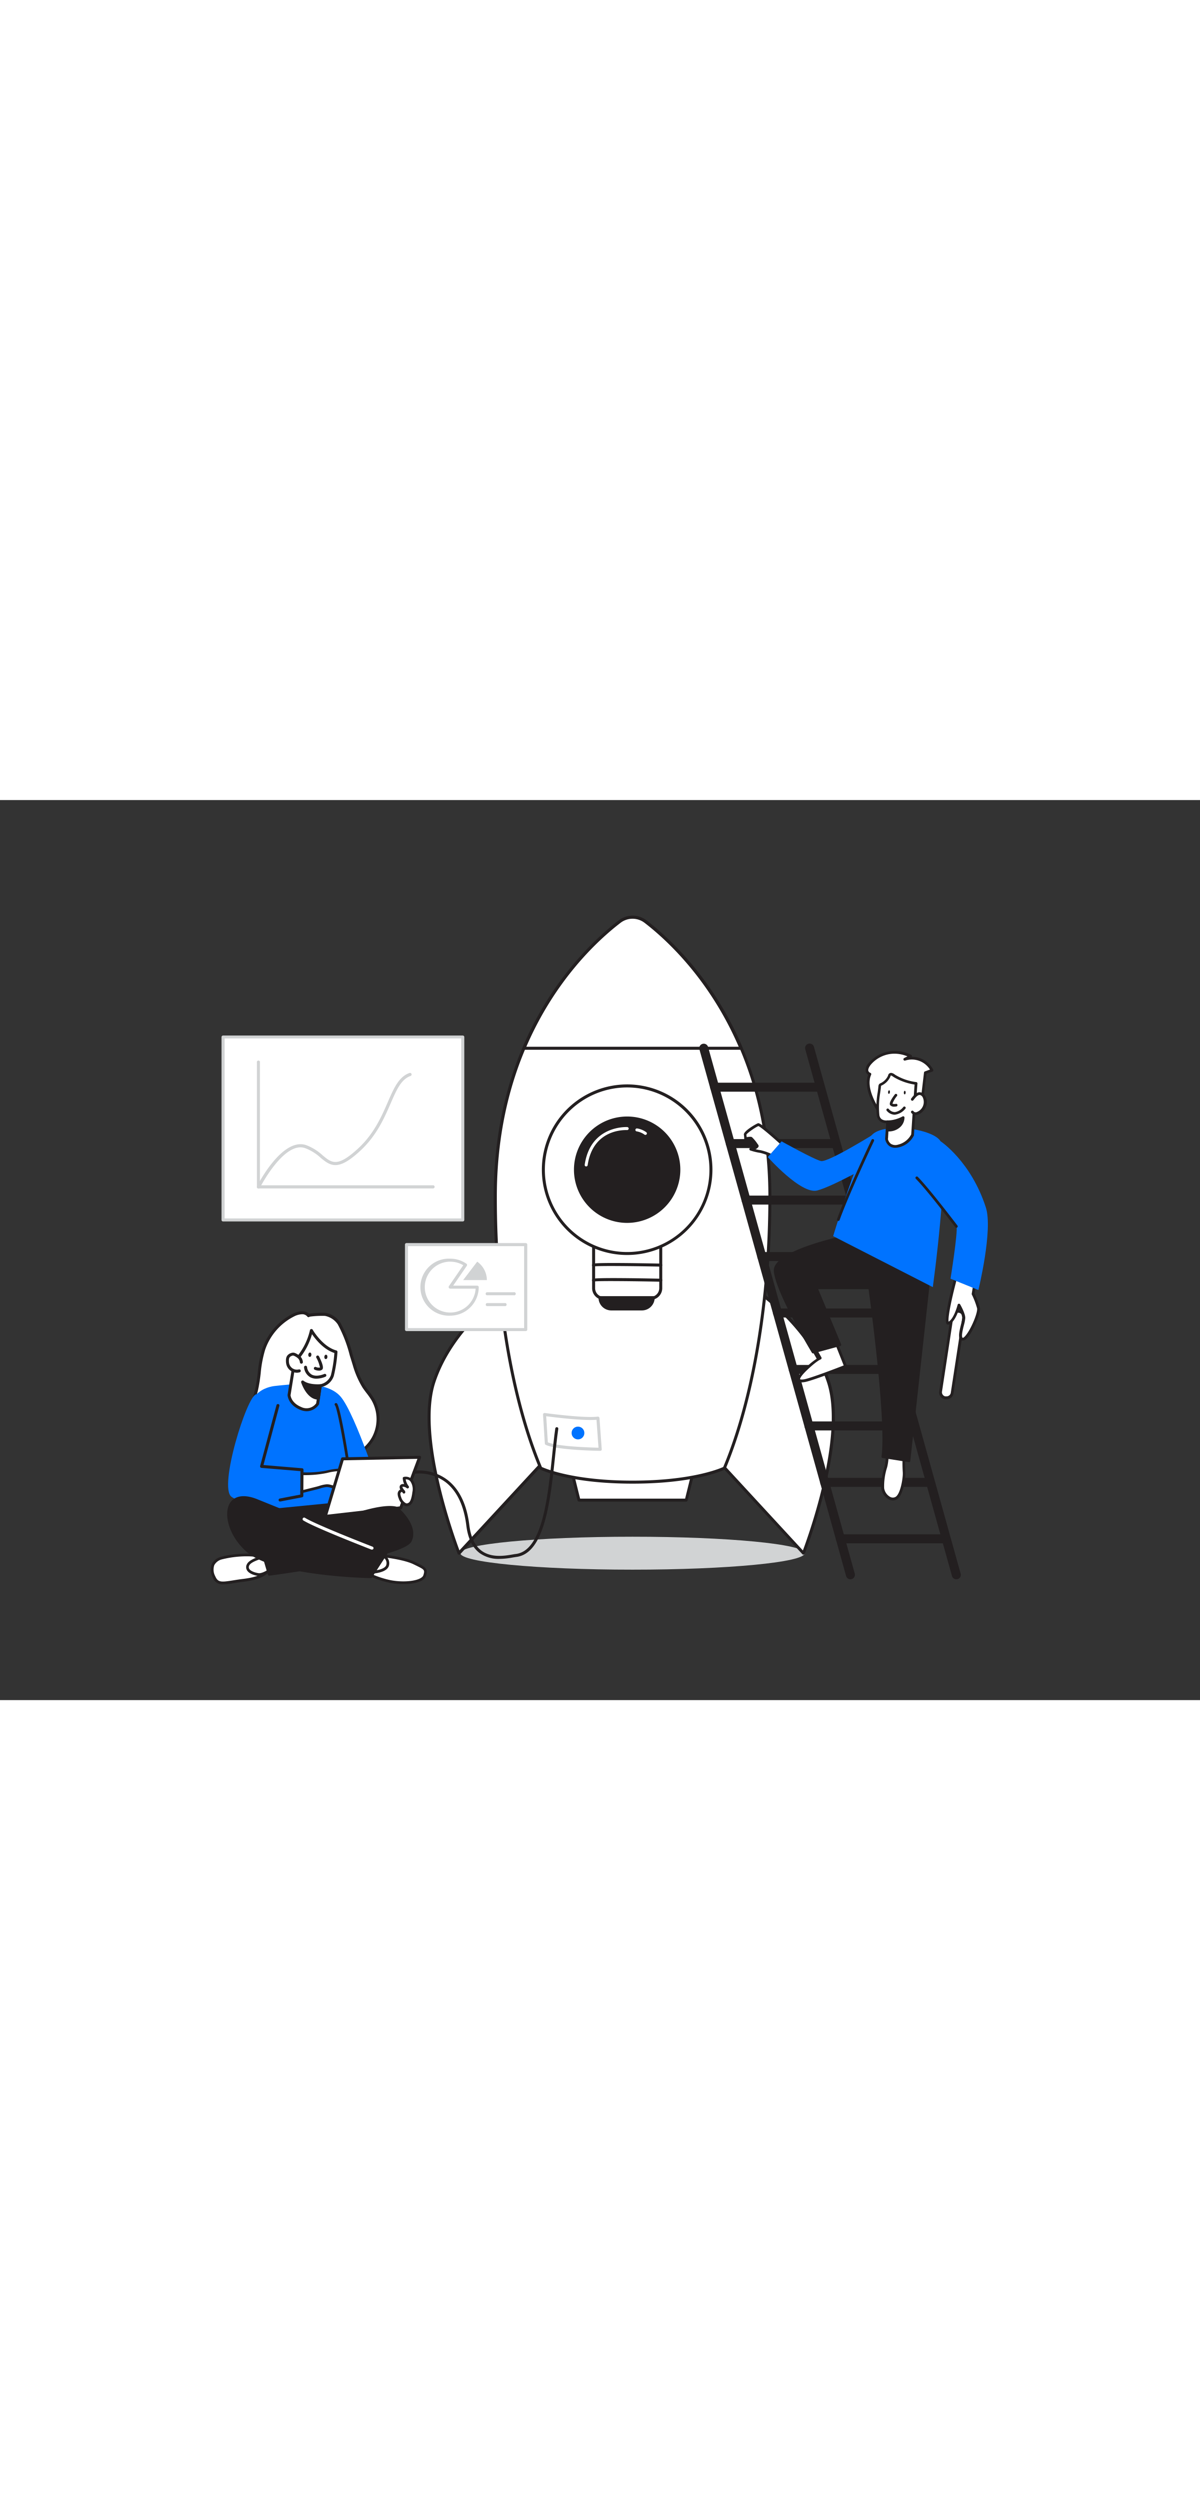 <svg xmlns="http://www.w3.org/2000/svg" viewBox="0 0 400 300" data-imageid="startup-flatline-0066b" imageName="Startup" class="illustrations_image" style="width: 144px;"><rect x="0" y="0" width="400" height="300" fill="#333333" stroke="none"/><g id="_288_startup_flatline" data-name="#288_startup_flatline"><ellipse cx="210.85" cy="251.03" rx="57.4" ry="5.49" fill="#d1d3d4"/><polygon points="192.98 233.34 228.72 233.34 233 216.17 188.69 216.17 192.98 233.34" fill="#fff"/><path d="M228.72,233.84H193a.51.51,0,0,1-.49-.38l-4.28-17.17a.48.48,0,0,1,.09-.43.49.49,0,0,1,.39-.19H233a.51.51,0,0,1,.4.19.51.51,0,0,1,.09.43l-4.29,17.17A.49.49,0,0,1,228.72,233.84Zm-35.35-1h35l4-16.17h-43Z" fill="#231f20"/><path d="M250.91,162.58s18.72,11.71,25.23,31.22S267.81,251,267.81,251l-34.07-36.94Z" fill="#fff"/><path d="M267.81,251.53a.48.48,0,0,1-.36-.17l-34.08-36.93a.54.54,0,0,1-.11-.5l17.17-51.5a.52.52,0,0,1,.31-.32.5.5,0,0,1,.43,0c.19.12,19,12,25.44,31.48,2.73,8.18,2.15,20.36-1.71,36.21a187,187,0,0,1-6.62,21.36.49.49,0,0,1-.37.31ZM234.31,214l33.32,36.12c2-5.4,13.9-38.53,8-56.13-5.75-17.27-21.39-28.51-24.49-30.6Z" fill="#231f20"/><path d="M169.92,162.58s-18.73,11.71-25.23,31.22S153,251,153,251l34.08-36.94Z" fill="#fff"/><path d="M153,251.53h-.09a.49.49,0,0,1-.37-.31,187,187,0,0,1-6.62-21.36c-3.87-15.85-4.44-28-1.71-36.21,6.48-19.45,25.25-31.36,25.44-31.48a.5.5,0,0,1,.43,0,.52.52,0,0,1,.31.32l17.16,51.5a.51.51,0,0,1-.1.5l-34.08,36.93A.48.48,0,0,1,153,251.53Zm16.64-88.17c-3.09,2.09-18.73,13.33-24.49,30.6-5.87,17.6,6,50.73,8,56.13L186.52,214Z" fill="#231f20"/><path d="M180.24,222.67c-9.32-22.28-15.17-54.58-15.17-90.52,0-54.46,30-82.82,41.45-91.63a7.07,7.07,0,0,1,8.65,0c11.42,8.81,41.46,37.17,41.46,91.63,0,35.94-5.86,68.24-15.17,90.52,0,0-9.28,4.68-30.61,4.68S180.24,222.67,180.24,222.67Z" fill="#fff"/><path d="M210.85,227.85c-21.21,0-30.45-4.54-30.84-4.73a.47.47,0,0,1-.23-.25c-9.67-23.13-15.21-56.2-15.21-90.72,0-54.05,29.12-82.36,41.64-92a7.61,7.61,0,0,1,9.27,0c12.52,9.67,41.65,38,41.65,92,0,34.52-5.55,67.59-15.21,90.72a.49.49,0,0,1-.24.25C241.3,223.31,232.05,227.85,210.85,227.85Zm-30.22-5.55c1.32.6,10.78,4.55,30.22,4.55s28.9-3.95,30.22-4.55c9.57-23,15.06-55.84,15.06-90.15,0-53.6-28.86-81.66-41.26-91.23a6.57,6.57,0,0,0-8,0c-12.41,9.57-41.26,37.62-41.26,91.23C165.57,166.46,171.05,199.3,180.63,222.3Z" fill="#231f20"/><path d="M215.17,40.52A106.12,106.12,0,0,1,247,82.73H174.68a106.12,106.12,0,0,1,31.84-42.21A7.07,7.07,0,0,1,215.17,40.52Z" fill="#fff"/><path d="M247,83.23H174.68a.5.5,0,0,1-.42-.23.49.49,0,0,1,0-.47c9.74-22.93,24.23-36.41,32-42.41a7.61,7.61,0,0,1,9.27,0h0c7.77,6,22.26,19.48,32,42.41a.49.49,0,0,1,0,.47A.5.5,0,0,1,247,83.23Zm-71.58-1h70.82c-9.65-22.3-23.78-35.44-31.39-41.31h0a6.57,6.57,0,0,0-8,0C199.21,46.79,185.08,59.93,175.44,82.23Z" fill="#231f20"/><path d="M197.87,143.72h22.38a0,0,0,0,1,0,0v19a3.4,3.4,0,0,1-3.4,3.4H201.27a3.4,3.4,0,0,1-3.4-3.4v-19A0,0,0,0,1,197.87,143.72Z" fill="#fff"/><path d="M216.84,166.6H201.27a3.91,3.91,0,0,1-3.9-3.91v-19a.5.5,0,0,1,.5-.5h22.38a.5.5,0,0,1,.5.5v19A3.91,3.91,0,0,1,216.84,166.6Zm-18.47-22.38v18.47a2.91,2.91,0,0,0,2.9,2.91h15.57a2.92,2.92,0,0,0,2.91-2.91V144.22Z" fill="#231f20"/><circle cx="209.06" cy="123.22" r="27.92" fill="#fff"/><path d="M209.06,151.64a28.43,28.43,0,1,1,28.42-28.43A28.46,28.46,0,0,1,209.06,151.64Zm0-55.85a27.43,27.43,0,1,0,27.42,27.42A27.46,27.46,0,0,0,209.06,95.79Z" fill="#231f20"/><circle cx="209.06" cy="123.22" r="17.23" fill="#231f20"/><path d="M209.06,140.94a17.73,17.73,0,1,1,17.72-17.73A17.75,17.75,0,0,1,209.06,140.94Zm0-34.45a16.73,16.73,0,1,0,16.72,16.72A16.74,16.74,0,0,0,209.06,106.49Z" fill="#231f20"/><path d="M195.39,122.12h-.07a.49.49,0,0,1-.42-.56C196.83,108.3,209,109,209.09,109a.5.5,0,0,1-.07,1c-.46,0-11.34-.6-13.14,11.73A.5.5,0,0,1,195.39,122.12Z" fill="#fff"/><path d="M215.13,111.62a.51.51,0,0,1-.31-.11,6.11,6.11,0,0,0-2.59-1.07.5.5,0,0,1-.43-.56.51.51,0,0,1,.56-.43,7.1,7.1,0,0,1,3.07,1.27.5.5,0,0,1,.09.7A.5.5,0,0,1,215.13,111.62Z" fill="#fff"/><path d="M183.62,214.92a.49.49,0,0,1-.47-.34,398.4,398.4,0,0,1-11.73-46.89.5.5,0,0,1,.4-.58.49.49,0,0,1,.58.4,398.39,398.39,0,0,0,11.69,46.75.5.5,0,0,1-.31.63Z" fill="#fff"/><path d="M197.87,160c0-.46,22.38,0,22.38,0" fill="#fff"/><path d="M220.25,160.54h0c-7.94-.16-20.8-.33-22.11-.07a.5.5,0,0,1-.6-.8c.19-.19.59-.58,22.73-.13a.5.5,0,0,1,0,1Z" fill="#231f20"/><path d="M197.87,155c0-.46,22.38,0,22.38,0" fill="#fff"/><path d="M220.25,155.51h0c-7.94-.16-20.8-.32-22.11-.07a.5.5,0,0,1-.6-.8c.19-.19.59-.58,22.73-.13a.52.52,0,0,1,.49.51A.51.51,0,0,1,220.25,155.51Z" fill="#231f20"/><path d="M200,165.85h17.73a0,0,0,0,1,0,0v0a3.77,3.77,0,0,1-3.77,3.77H203.77a3.77,3.77,0,0,1-3.77-3.77v0A0,0,0,0,1,200,165.85Z" fill="#231f20"/><path d="M214,170.12H203.77a4.27,4.27,0,0,1-4.27-4.27.5.5,0,0,1,.5-.5h17.73a.5.5,0,0,1,.5.5A4.27,4.27,0,0,1,214,170.12Zm-13.42-3.77a3.27,3.27,0,0,0,3.23,2.77H214a3.27,3.27,0,0,0,3.23-2.77Z" fill="#231f20"/><path d="M181.51,204.79s13.12,1.81,17.79,1.21l.76,10.4s-14.32-.19-17.94-2Z" fill="#fff"/><path d="M200.06,216.91h0c-.59,0-14.48-.21-18.16-2a.5.5,0,0,1-.29-.43l-.6-9.63a.53.53,0,0,1,.16-.41.51.51,0,0,1,.42-.13c.14,0,13.1,1.79,17.66,1.2a.51.51,0,0,1,.39.12.52.52,0,0,1,.19.36l.75,10.4a.51.51,0,0,1-.14.39A.52.52,0,0,1,200.06,216.91Zm-17.45-2.83c3.42,1.42,14.29,1.73,16.89,1.79l-.67-9.31c-4.46.38-14.18-.83-16.76-1.18Z" fill="#d1d3d4"/><path d="M82.82,217.43A10.82,10.82,0,0,0,88,222.08c1.86.78,4,.57,5.93,1,5.53,1.11,11.13.33,16.5-1.23s11.21-4.22,14-9.26a13.25,13.25,0,0,0-.27-12.94c-.87-1.44-2-2.69-2.93-4.09a29.38,29.38,0,0,1-3.17-7.31c-1.44-4.54-2.55-9.59-5-13.72a7.17,7.17,0,0,0-4.59-3.06c-.54-.14-5.85.08-5.6.41-1.1-1.46-3.39-1-5-.19a20,20,0,0,0-10,11.5c-1.45,4.36-1.34,9.09-2.4,13.56-.83,3.49-2.35,6.77-3.25,10.24S81.11,214.28,82.82,217.43Z" fill="#fff"/><path d="M99.34,224.07a28,28,0,0,1-5.48-.53,17.79,17.79,0,0,0-2.21-.27,12,12,0,0,1-3.81-.73,11.26,11.26,0,0,1-5.46-4.87c-1.55-2.85-1.76-6.5-.64-10.84.44-1.66,1-3.29,1.57-4.88A51.11,51.11,0,0,0,85,196.6a51.68,51.68,0,0,0,.93-5.79A39.84,39.84,0,0,1,87.4,183a20.49,20.49,0,0,1,10.21-11.79c1.69-.84,4-1.3,5.38,0a28.63,28.63,0,0,1,5.6-.29,7.6,7.6,0,0,1,4.89,3.3,46.25,46.25,0,0,1,4.08,10.61c.32,1.08.63,2.16,1,3.21a29,29,0,0,0,3.11,7.19c.4.6.86,1.2,1.29,1.77a26.31,26.31,0,0,1,1.65,2.33,13.72,13.72,0,0,1,.28,13.44c-2.35,4.29-7,7.4-14.26,9.5A40.53,40.53,0,0,1,99.34,224.07Zm1.35-52.68a6.23,6.23,0,0,0-2.63.71,19.49,19.49,0,0,0-9.71,11.22,39.31,39.31,0,0,0-1.44,7.61,54.41,54.41,0,0,1-.94,5.9,54.15,54.15,0,0,1-1.71,5.46c-.56,1.56-1.13,3.17-1.55,4.79-.73,2.81-1.22,6.84.55,10.12h0a10.25,10.25,0,0,0,5,4.42,11.39,11.39,0,0,0,3.51.66,18.58,18.58,0,0,1,2.32.28c4.79,1,10.11.56,16.26-1.22,7-2,11.45-5,13.67-9a12.68,12.68,0,0,0-.27-12.44,25.08,25.08,0,0,0-1.58-2.24c-.45-.59-.91-1.2-1.33-1.83a30.09,30.09,0,0,1-3.24-7.44c-.33-1.06-.65-2.14-1-3.23a45.35,45.35,0,0,0-4-10.38,6.63,6.63,0,0,0-4.28-2.84,30.73,30.73,0,0,0-5.11.26.13.13,0,0,1-.07.06.5.5,0,0,1-.7-.09A2.09,2.09,0,0,0,100.69,171.39Z" fill="#231f20"/><path d="M126.28,251.82c1,0,8.35.8,11.79,2.51s4.19,1.84,3.49,4.15-6.76,2.88-11.38,2a31,31,0,0,1-8.51-3.09Z" fill="#fff"/><path d="M134.43,261.32a24.49,24.49,0,0,1-4.33-.38,31.45,31.45,0,0,1-8.66-3.15.46.46,0,0,1-.12-.69l4.61-5.57a.42.42,0,0,1,.34-.17c1.07,0,8.48.81,12,2.56l.78.38c2.77,1.36,3.7,1.82,2.95,4.32C141.42,260.56,137.94,261.32,134.43,261.32Zm-12.05-4.06a30.85,30.85,0,0,0,7.89,2.78c4.94.93,10.32.1,10.86-1.69s.3-1.86-2.48-3.23l-.78-.38c-3.16-1.57-9.84-2.4-11.38-2.46Z" fill="#231f20"/><path d="M127.27,251.8a2.65,2.65,0,0,1,2,3c-.33,2.45-5.51,2.55-5.81,2.56S127.27,251.8,127.27,251.8Z" fill="#fff"/><path d="M123.45,257.82a.48.48,0,0,1-.42-.26c-.16-.3-.24-.47,3.87-6a.46.46,0,0,1,.47-.18,3.08,3.08,0,0,1,2.34,3.51c-.36,2.7-5.27,2.94-6.25,3Zm4-5.49c-1.28,1.74-2.6,3.59-3.22,4.54,1.89-.15,4.4-.71,4.58-2.13A2.13,2.13,0,0,0,127.44,252.33Z" fill="#231f20"/><path d="M88.84,257.41c-.16.08-1.56,1.91-7.71,2.65s-8.43,2.05-9.8-1.18-.43-5.31,2.6-6.23,11.38-1.69,13-.15S88.84,257.41,88.84,257.41Z" fill="#fff"/><path d="M74.36,261.41a3.32,3.32,0,0,1-3.45-2.35,5.45,5.45,0,0,1-.3-4.45,4.82,4.82,0,0,1,3.19-2.4c3-.9,11.61-1.78,13.46,0s2,5.06,2,5.21a.46.46,0,0,1-.19.41c-1.88,1.7-5.33,2.41-7.92,2.72-1.32.16-2.45.34-3.45.5A22.24,22.24,0,0,1,74.36,261.41Zm8-9.34a34.26,34.26,0,0,0-8.31,1A4,4,0,0,0,71.44,255a4.57,4.57,0,0,0,.31,3.71c.9,2.1,2,2,5.83,1.4,1-.16,2.16-.35,3.5-.51,2.41-.29,5.61-.93,7.28-2.38-.09-.75-.47-3.2-1.73-4.38C86.05,252.29,84.37,252.07,82.37,252.07Z" fill="#231f20"/><path d="M90.8,256.09s-2.79,2.33-4.65,2.06-4.43-1.29-3.39-3.3,7.69-3.21,7.69-3.21Z" fill="#fff"/><path d="M86.46,258.62a2.42,2.42,0,0,1-.38,0c-.7-.11-3.07-.56-3.81-2a2.06,2.06,0,0,1,.08-2c1.11-2.15,7.32-3.33,8-3.45a.47.47,0,0,1,.54.41l.34,4.46a.42.42,0,0,1-.16.38C91,256.54,88.45,258.62,86.46,258.62ZM90,252.18c-2.06.42-6.17,1.51-6.88,2.88a1.18,1.18,0,0,0-.07,1.13c.43.83,2,1.33,3.13,1.5s3.24-1.12,4.1-1.8Z" fill="#231f20"/><path d="M124.3,236.54S121.36,248,110.63,250.2s-16.28,1.61-20.08-5.63-1.29-11.68-1.29-11.68l33.86-.67Z" fill="#231f20"/><path d="M101.75,251.83c-5.29,0-8.93-1.85-11.65-7-3.88-7.4-1.38-12-1.27-12.15a.49.49,0,0,1,.42-.26l33.86-.67a.55.55,0,0,1,.5.37l1.17,4.32a.53.53,0,0,1,0,.25c0,.12-3.14,11.8-14,14A46.52,46.52,0,0,1,101.75,251.83ZM89.58,233.39c-.42,1-1.71,5,1.41,10.94,3.77,7.19,9.31,7.47,19.54,5.38,9.7-2,12.89-12,13.25-13.17l-1-3.81Z" fill="#231f20"/><path d="M86.71,236.64s-5.55-17.93-4.82-29.16S90,195.41,92.49,195.2s16-2.28,21.06,3.66,13.93,33.76,13.93,33.76Z" fill="#0073ff" class="target-color"/><path d="M106.75,195.23l-.88,6a4.43,4.43,0,0,1-5.66,1.53c-3.79-1.57-3.86-4.46-3.86-4.46l1.8-11.09a21.76,21.76,0,0,0,5.66-10.41s3.34,5.83,8.18,7.14a46.84,46.84,0,0,1-1.19,7.84C110,194.68,106.81,195.2,106.75,195.23Z" fill="#fff"/><path d="M102.26,203.71a5.77,5.77,0,0,1-2.25-.49c-4-1.67-4.15-4.78-4.16-4.91l1.8-11.18a.56.56,0,0,1,.16-.29,21.4,21.4,0,0,0,5.51-10.16.49.49,0,0,1,.42-.37.5.5,0,0,1,.5.24c0,.06,3.3,5.67,7.88,6.9a.51.51,0,0,1,.37.52,47,47,0,0,1-1.21,7.95,5.53,5.53,0,0,1-4.08,3.71l-.83,5.68a.4.4,0,0,1-.07.18A5,5,0,0,1,102.26,203.71Zm-3.65-16.25-1.76,10.92s.14,2.51,3.55,3.92a3.93,3.93,0,0,0,5-1.25l.85-5.89a.55.55,0,0,1,.25-.36l.2-.07a4.68,4.68,0,0,0,3.62-3.09,44.48,44.48,0,0,0,1.14-7.34c-3.6-1.16-6.3-4.58-7.46-6.27A22.13,22.13,0,0,1,98.61,187.46Zm7.26,13.77h0Z" fill="#231f20"/><path d="M100.48,187.38a2.61,2.61,0,0,0-.65-1.51,4.61,4.61,0,0,0-1.27-.91,2,2,0,0,0-.81-.28,1.52,1.52,0,0,0-.59.12,2,2,0,0,0-1.1.84,2.37,2.37,0,0,0-.23,1.12,4.66,4.66,0,0,0,.11,1.24,3.16,3.16,0,0,0,3.87,2.28" fill="#fff"/><path d="M99,190.88a3.64,3.64,0,0,1-3.55-2.76,5.1,5.1,0,0,1-.13-1.37,2.92,2.92,0,0,1,.29-1.35A2.45,2.45,0,0,1,97,184.33a2.08,2.08,0,0,1,.78-.15,2.51,2.51,0,0,1,1,.34,5.2,5.2,0,0,1,1.4,1,3.07,3.07,0,0,1,.78,1.8.5.5,0,1,1-1,.08,2.09,2.09,0,0,0-.53-1.21,4.09,4.09,0,0,0-1.14-.81,1.6,1.6,0,0,0-.59-.22.81.81,0,0,0-.4.09,1.5,1.5,0,0,0-.83.61,2,2,0,0,0-.17.89,4,4,0,0,0,.1,1.11,2.74,2.74,0,0,0,1.23,1.64,2.68,2.68,0,0,0,2,.27.51.51,0,0,1,.61.36.49.49,0,0,1-.35.61A3.71,3.71,0,0,1,99,190.88Z" fill="#231f20"/><path d="M105.9,185.67s1.7,3.34,1.14,3.82-1.89,0-1.89,0" fill="#fff"/><path d="M106.34,190.19a3.92,3.92,0,0,1-1.37-.28.5.5,0,1,1,.36-.93,2.37,2.37,0,0,0,1.32.17,10.81,10.81,0,0,0-1.19-3.25.5.5,0,1,1,.89-.45c1.87,3.69,1.23,4.24,1,4.42A1.54,1.54,0,0,1,106.34,190.19Z" fill="#231f20"/><ellipse cx="103.28" cy="184.88" rx="0.73" ry="0.52" transform="translate(-89.38 272.8) rotate(-85.34)" fill="#231f20"/><ellipse cx="108.63" cy="185.62" rx="0.73" ry="0.52" transform="translate(-84.55 280.15) rotate(-85.74)" fill="#231f20"/><path d="M105.46,192.86a4.45,4.45,0,0,1-2-.45,4.29,4.29,0,0,1-2.11-3.27.5.5,0,1,1,1-.17,3.33,3.33,0,0,0,1.59,2.55c1.68.88,4.11-.21,4.13-.22a.52.52,0,0,1,.67.25.51.51,0,0,1-.25.66A7.92,7.92,0,0,1,105.46,192.86Z" fill="#231f20"/><path d="M106.75,195.23s-3.86.32-5.88-1.26c0,0,1.7,5.39,5.28,5.38Z" fill="#231f20"/><path d="M106.13,199.85c-3.88,0-5.66-5.49-5.74-5.73a.52.52,0,0,1,.2-.56.5.5,0,0,1,.59,0c1.84,1.44,5.49,1.16,5.53,1.15a.52.52,0,0,1,.4.16.45.45,0,0,1,.13.41l-.6,4.12A.49.49,0,0,1,106.13,199.85Zm-4.26-4.75c.66,1.39,1.95,3.45,3.85,3.72l.45-3.06A11.86,11.86,0,0,1,101.87,195.1Z" fill="#231f20"/><path d="M85.36,198.09c-3.07.61-12.55,30.92-8.21,34.13,6.78,5,27.46-1.83,27.46-1.83l-2.07-8.92s-14.93.71-15.2-2.35,8.34-17.43,7.13-19.53S85.36,198.09,85.36,198.09Z" fill="#0073ff" class="target-color"/><path d="M101,224.5a34.74,34.74,0,0,0,7.42-.5,22.35,22.35,0,0,1,5.54-.75,20.79,20.79,0,0,1,7.18,1.49.54.54,0,0,1,.25.16c.22.3-.29.61-.67.62a9.69,9.69,0,0,1-2.93-.31,28.54,28.54,0,0,1,6.68,3.38c.24.16.5.42.39.69s-.58.22-.89.09L118.57,227a13.68,13.68,0,0,1,3.84,2.23c.16.14.34.32.3.53-.07.37-.61.31-.94.15a31.14,31.14,0,0,1-4.7-2.74l3.35,2.46c0,.27-.23.5-.5.52a1.56,1.56,0,0,1-.77-.25l-3.72-2.06,2.33,1.57c.37.24.78.64.61,1.05s-.9.34-1.38.14a27.82,27.82,0,0,0-5.94-1.7,9.27,9.27,0,0,0-2.19-.4,19.78,19.78,0,0,0-3.34.8c-1.65.4-3.31.82-5,1.24" fill="#fff"/><path d="M117.78,231.27a2.67,2.67,0,0,1-1-.22,27.45,27.45,0,0,0-5.84-1.67c-.26,0-.51-.12-.76-.18a4.24,4.24,0,0,0-1.33-.21,9.21,9.21,0,0,0-2.2.49c-.36.1-.71.21-1.05.29L100.68,231a.45.45,0,0,1-.56-.33.46.46,0,0,1,.33-.55l5-1.25c.33-.08.66-.18,1-.28a10.4,10.4,0,0,1,2.41-.52,5,5,0,0,1,1.61.23,5.49,5.49,0,0,0,.7.17,28.06,28.06,0,0,1,6,1.73,1.36,1.36,0,0,0,.76.13c0-.08-.06-.28-.43-.53l-2.32-1.56a.46.46,0,0,1,.47-.78l3.72,2.06a2,2,0,0,0,.3.14l-2.87-2.1a.47.47,0,0,1-.1-.64.46.46,0,0,1,.64-.1,31.33,31.33,0,0,0,4.62,2.7l.09,0a13.34,13.34,0,0,0-2.47-1.59l-1.19-.52a.45.45,0,0,1-.24-.59.46.46,0,0,1,.58-.26c.42.16.84.34,1.24.54l4.17,1.81.08,0h0a27.41,27.41,0,0,0-6.57-3.32.46.46,0,0,1,.27-.88,9.37,9.37,0,0,0,2.79.3h0a21,21,0,0,0-6.81-1.36,18.84,18.84,0,0,0-4.74.6l-.68.14A35.1,35.1,0,0,1,101,225a.44.44,0,0,1-.44-.46.46.46,0,0,1,.46-.45,34.87,34.87,0,0,0,7.32-.5l.68-.14a20.35,20.35,0,0,1,5-.62,21.22,21.22,0,0,1,7.35,1.53,1,1,0,0,1,.44.31.67.67,0,0,1,.07.72,1.26,1.26,0,0,1-1,.62,29.54,29.54,0,0,1,3.89,2.25c.75.51.63,1,.55,1.23a.76.76,0,0,1-.43.43,1.48,1.48,0,0,1-1.06-.09l-.64-.28a.91.91,0,0,1,0,.37.76.76,0,0,1-.41.54,1.42,1.42,0,0,1-1.18-.07c-.24-.11-.49-.23-.73-.36a.76.76,0,0,1-.15.26,1,1,0,0,1-.75.38,1.94,1.94,0,0,1-1-.3l-.06,0a1.05,1.05,0,0,1-.07.37.93.93,0,0,1-.53.52A1.16,1.16,0,0,1,117.78,231.27Z" fill="#231f20"/><path d="M112,201.43c.84.82,3.18,13.91,4.06,20.1" fill="#fff"/><path d="M116.05,222a.45.45,0,0,1-.45-.39c-1-6.84-3.22-19-3.93-19.84a.45.45,0,0,1,0-.65.46.46,0,0,1,.65,0c1.11,1.08,3.65,16.51,4.19,20.36a.45.45,0,0,1-.38.52Z" fill="#231f20"/><path d="M93.36,233.8a.5.5,0,0,1-.49-.4.5.5,0,0,1,.4-.59l6.82-1.31.06-7.82-13-1.08a.52.52,0,0,1-.37-.22.5.5,0,0,1-.07-.41l5.45-20.29a.5.5,0,0,1,.61-.35.48.48,0,0,1,.35.61l-5.29,19.71,12.88,1.07a.5.5,0,0,1,.46.5l-.06,8.69a.5.5,0,0,1-.41.49l-7.22,1.39Z" fill="#231f20"/><polygon points="133.58 235.9 139.87 219.07 114.18 219.58 108.42 238.78 133.58 235.9" fill="#fff"/><path d="M108.42,239.27a.49.49,0,0,1-.38-.18.51.51,0,0,1-.1-.46l5.76-19.19a.51.51,0,0,1,.47-.36l25.69-.51a.52.52,0,0,1,.42.21.56.56,0,0,1,.06.47l-6.29,16.83a.52.52,0,0,1-.42.32l-25.15,2.87Zm6.14-19.2-5.44,18.12,24.1-2.75,5.92-15.86Zm19,15.83h0Z" fill="#231f20"/><path d="M132.21,236.06s7,5.66,4.5,10.85S89.76,258,89.76,258l-2-6.78S122.68,233.41,132.21,236.06Z" fill="#231f20"/><path d="M89.76,258.53a.5.5,0,0,1-.48-.36l-2-6.78a.51.51,0,0,1,.25-.59c1.44-.73,35.21-17.89,44.82-15.22a.51.51,0,0,1,.18.09c.3.24,7.25,6,4.64,11.45-2.51,5.29-42.75,10.79-47.34,11.4Zm-1.41-7,1.77,6c17.77-2.39,44.43-7.19,46.14-10.78,2.13-4.49-3.54-9.55-4.29-10.19C123.12,234.24,92.1,249.62,88.35,251.5Z" fill="#231f20"/><path d="M85.44,233.46s34.58,14,43.16,17.67l-5,7.71s-31.93-.62-41.09-8.65S74,228.81,85.44,233.46Z" fill="#231f20"/><path d="M123.61,259.34h0c-1.31,0-32.22-.72-41.41-8.77-6-5.3-7.76-12.66-5.57-16.22,1.57-2.54,4.86-3,9-1.36h0c.34.14,34.68,14,43.16,17.68a.52.52,0,0,1,.29.31.52.52,0,0,1-.06.42l-5,7.71A.5.5,0,0,1,123.61,259.34ZM81.2,233a4.07,4.07,0,0,0-3.72,1.88c-2,3.2-.29,10,5.37,14.94,8.47,7.42,37.34,8.43,40.49,8.51l4.52-7c-9.31-4-42.27-17.29-42.61-17.43h0A10.93,10.93,0,0,0,81.2,233Z" fill="#231f20"/><path d="M133.7,229.18a1.31,1.31,0,0,0,.25.55l.67,1a.73.73,0,0,0-1-.5,1.18,1.18,0,0,0-.61,1.06,3.23,3.23,0,0,0,.3,1.26c.47,1.24,1.56,3.06,3.12,2.12,1.06-.64,1.36-2.89,1.51-4,.29-2.21-.38-5-3.22-4.61a5.41,5.41,0,0,0,1.17,3C135.43,228.57,133.57,227.88,133.7,229.18Z" fill="#fff"/><path d="M135.58,235.38a1.7,1.7,0,0,1-.59-.1,4.29,4.29,0,0,1-2.11-2.57,3.81,3.81,0,0,1-.33-1.43,1.6,1.6,0,0,1,.89-1.47h0a1.3,1.3,0,0,1-.21-.58h0a1,1,0,0,1,.55-1.14,1.59,1.59,0,0,1,.95-.08,5.59,5.59,0,0,1-.48-1.93.44.44,0,0,1,.38-.48,3,3,0,0,1,2.67.74c1.08,1.06,1.26,3,1.07,4.38s-.49,3.59-1.72,4.34A2.17,2.17,0,0,1,135.58,235.38Zm-1.67-4.75-.1,0a.73.73,0,0,0-.35.65,3.27,3.27,0,0,0,.27,1.09,3.36,3.36,0,0,0,1.56,2,1,1,0,0,0,.91-.15c.86-.51,1.15-2.7,1.28-3.63a4.61,4.61,0,0,0-.8-3.65,2,2,0,0,0-1.45-.53,5,5,0,0,0,1,2.28.48.48,0,0,1-.06.63.46.46,0,0,1-.62,0,1.89,1.89,0,0,0-1.38-.43c-.05,0,0,.16,0,.22h0a.91.91,0,0,0,.18.33l.33.5a1,1,0,0,1,.42.71.47.47,0,0,1-.3.48.46.46,0,0,1-.54-.18l-.22-.33Z" fill="#231f20"/><path d="M124,249.83a.63.63,0,0,1-.19,0c-.75-.3-18.6-7.21-22.64-9.68a.52.52,0,1,1,.54-.88c4,2.43,22.29,9.52,22.48,9.59a.53.53,0,0,1,.29.67A.5.5,0,0,1,124,249.83Z" fill="#fff"/><path d="M318.77,259.73a1.5,1.5,0,0,1-1.45-1.1L268.42,83.07a1.5,1.5,0,0,1,2.9-.8l48.89,175.56a1.49,1.49,0,0,1-1,1.85A1.83,1.83,0,0,1,318.77,259.73Z" fill="#231f20"/><path d="M283.47,259.73a1.48,1.48,0,0,1-1.44-1.1L233.13,83.07a1.5,1.5,0,0,1,2.89-.8l48.9,175.56a1.51,1.51,0,0,1-1.05,1.85A1.83,1.83,0,0,1,283.47,259.73Z" fill="#231f20"/><path d="M272.88,97.21H238.21a1.5,1.5,0,0,1,0-3h34.67a1.5,1.5,0,0,1,0,3Z" fill="#231f20"/><path d="M278.12,116H243.45a1.5,1.5,0,0,1,0-3h34.67a1.5,1.5,0,0,1,0,3Z" fill="#231f20"/><path d="M283.36,134.84H248.69a1.5,1.5,0,0,1,0-3h34.67a1.5,1.5,0,0,1,0,3Z" fill="#231f20"/><path d="M288.6,153.66H253.93a1.5,1.5,0,0,1,0-3H288.6a1.5,1.5,0,0,1,0,3Z" fill="#231f20"/><path d="M293.84,172.47H259.17a1.5,1.5,0,0,1,0-3h34.67a1.5,1.5,0,0,1,0,3Z" fill="#231f20"/><path d="M299.08,191.29H264.41a1.5,1.5,0,0,1,0-3h34.67a1.5,1.5,0,0,1,0,3Z" fill="#231f20"/><path d="M304.32,210.11H269.65a1.5,1.5,0,0,1,0-3h34.67a1.5,1.5,0,1,1,0,3Z" fill="#231f20"/><path d="M309.56,228.92H274.89a1.5,1.5,0,0,1,0-3h34.67a1.5,1.5,0,0,1,0,3Z" fill="#231f20"/><path d="M314.8,247.74H280.13a1.5,1.5,0,0,1,0-3H314.8a1.5,1.5,0,0,1,0,3Z" fill="#231f20"/><path d="M293.49,104.44s-5.93-7.87-3.51-13.08c0,0-2.22-.69-.11-3.4a11.09,11.09,0,0,1,13.67-2.61l-2,1a7.71,7.71,0,0,1,9.09,3.72l-2.22.81-1.3,10.87Z" fill="#fff"/><path d="M293.49,104.9a.44.44,0,0,1-.36-.19c-.25-.32-5.78-7.76-3.74-13.13a1.88,1.88,0,0,1-.8-1,3.29,3.29,0,0,1,.92-2.89,11.6,11.6,0,0,1,14.23-2.74.44.44,0,0,1,.26.4.46.46,0,0,1-.06.23,8,8,0,0,1,7.13,4.27.46.46,0,0,1,0,.38.48.48,0,0,1-.28.28l-1.95.71-1.27,10.6a.46.46,0,0,1-.36.39l-13.67,2.69Zm4.75-20.36a10.38,10.38,0,0,0-8,3.7c-.66.85-.93,1.55-.78,2.05a1.12,1.12,0,0,0,.65.64.44.44,0,0,1,.28.25.47.47,0,0,1,0,.37c-2.05,4.43,2.37,11.07,3.3,12.38l13.06-2.56L308,90.82a.44.44,0,0,1,.3-.37l1.69-.62a7.16,7.16,0,0,0-8.24-3,.46.46,0,0,1-.58-.25.46.46,0,0,1,.21-.58l1.1-.57A11.41,11.41,0,0,0,298.24,84.54Z" fill="#231f20"/><rect x="315.42" y="170.32" width="3.9" height="29.09" rx="1.87" transform="translate(603.08 415.67) rotate(-171.29)" fill="#fff"/><path d="M315.54,199.74l-.36,0-.17,0h0a2.32,2.32,0,0,1-1.94-2.64L316.91,172a2.3,2.3,0,0,1,.92-1.51,2.33,2.33,0,0,1,1.73-.43l.17,0a2.32,2.32,0,0,1,1.94,2.64l-3.84,25.08a2.3,2.3,0,0,1-.92,1.52A2.34,2.34,0,0,1,315.54,199.74Zm-.39-1,.17,0a1.42,1.42,0,0,0,1.61-1.18l3.84-25.07a1.39,1.39,0,0,0-.26-1.05,1.42,1.42,0,0,0-.92-.56l-.17,0a1.41,1.41,0,0,0-1.05.25,1.37,1.37,0,0,0-.55.92L314,197.17a1.42,1.42,0,0,0,1.18,1.61Z" fill="#231f20"/><path d="M318.77,158.51s-4.54,16.67-2.59,15.83c2.2-1,3.39-6,3.39-6s1.65,2.81,1.65,4.32-2.1,6.72-.44,7.06,5.73-8.4,5.27-10.42a26.09,26.09,0,0,0-1.8-4.73l.75-4.67" fill="#fff"/><path d="M320.88,180.15a.58.58,0,0,1-.19,0,1,1,0,0,1-.73-.51c-.55-.86-.2-2.55.37-4.83a12.75,12.75,0,0,0,.43-2.17,8.77,8.77,0,0,0-1.05-3.09c-.51,1.61-1.62,4.48-3.35,5.23a.72.72,0,0,1-.76-.1c-1.2-1,1.19-10.64,2.73-16.27a.45.45,0,0,1,.56-.32.46.46,0,0,1,.32.56c-1.79,6.56-3.35,13.8-3,15.2,1.54-.87,2.65-4.32,3-5.62a.45.45,0,0,1,.37-.35.47.47,0,0,1,.47.22c.07.12,1.71,2.93,1.71,4.54a12.84,12.84,0,0,1-.46,2.39c-.35,1.4-.88,3.52-.49,4.13a.2.2,0,0,0,.14.1s.19,0,.62-.43c1.94-2,4.43-8,4.12-9.44a26.17,26.17,0,0,0-1.77-4.62.47.47,0,0,1,0-.28l.76-4.68a.46.46,0,0,1,.52-.37.45.45,0,0,1,.38.52l-.73,4.53a26,26,0,0,1,1.78,4.7c.43,1.91-2.49,8.38-4.36,10.28A1.87,1.87,0,0,1,320.88,180.15ZM316.23,174h0Z" fill="#231f20"/><path d="M278.23,179.7l3.63,9s-10.63,4.16-13.51,4.77-3-.7.9-4.27c3-2.79,4.17-3.16,4.17-3.16l-1.94-3.49Z" fill="#fff"/><path d="M267.21,194.09a1.34,1.34,0,0,1-1.29-.59c-.3-.58-.23-1.62,3-4.62a21.38,21.38,0,0,1,3.85-3l-1.71-3.06a.5.5,0,0,1,0-.38.44.44,0,0,1,.25-.27l6.75-2.86a.53.53,0,0,1,.35,0,.44.44,0,0,1,.25.25l3.64,9a.47.47,0,0,1,0,.35.51.51,0,0,1-.25.25c-.44.17-10.7,4.18-13.58,4.79A6.18,6.18,0,0,1,267.21,194.09Zm4.92-11.3,1.69,3a.45.45,0,0,1,0,.39.46.46,0,0,1-.29.27s-1.15.42-4,3.06c-3.07,2.83-2.84,3.52-2.83,3.53s.23.23,1.53,0c2.48-.53,11-3.8,13-4.59L278,180.31Z" fill="#231f20"/><path d="M295.69,216.88a17.88,17.88,0,0,1-.41,5.36,20.61,20.61,0,0,0-1,7.22c.25,1.93,2.31,4.25,4.35,3.31s2.84-6.81,2.77-8.39a42.25,42.25,0,0,1,.18-7.86Z" fill="#fff"/><path d="M297.61,233.44a3,3,0,0,1-1.46-.4,5,5,0,0,1-2.37-3.52c-.32-2.47.73-6.3,1.06-7.41a17.69,17.69,0,0,0,.4-5.2.44.44,0,0,1,.11-.33.43.43,0,0,1,.32-.16l5.83-.35a.42.42,0,0,1,.37.16.45.45,0,0,1,.1.39,40.53,40.53,0,0,0-.17,7.57v.17c.05,1.23-.6,7.69-3,8.82A2.83,2.83,0,0,1,297.61,233.44Zm-1.43-16.14a17.31,17.31,0,0,1-.46,5.07,20.28,20.28,0,0,0-1,7,4,4,0,0,0,1.9,2.84,1.88,1.88,0,0,0,1.79.11c1.7-.79,2.59-6.24,2.52-8v-.16A46.6,46.6,0,0,1,301,217Z" fill="#231f20"/><path d="M311.78,139.89c-1.07-.67-25.08,4.59-25.08,4.59s-29.1,5.26-28.33,12.56S271,184,271,184l8.95-2.45-7.88-19h17.79S296,206,294.25,218.87l8.72,1.36Z" fill="#231f20"/><path d="M303,220.67h-.07l-8.71-1.36a.43.43,0,0,1-.37-.49c1.59-12.07-3.74-51.48-4.33-55.79H272.74l7.63,18.35a.48.48,0,0,1,0,.37.49.49,0,0,1-.28.23l-8.95,2.44a.45.45,0,0,1-.5-.19c-.48-.81-11.92-19.82-12.69-27.12-.81-7.62,27.47-12.82,28.68-13,7.25-1.59,24.28-5.23,25.39-4.53a.44.44,0,0,1,.2.42l-8.8,80.33a.53.53,0,0,1-.17.31A.46.46,0,0,1,303,220.67Zm-8.23-2.17,7.84,1.22,8.71-79.46c-2.43,0-16,2.79-24.5,4.65-8,1.45-28.58,6.43-28,12.08.71,6.64,10.95,24,12.41,26.47l8.14-2.22-7.69-18.51a.46.46,0,0,1,0-.41.46.46,0,0,1,.37-.2h0l17.8,0a.45.45,0,0,1,.43.38C290.56,164.28,296.26,205.2,294.74,218.5Z" fill="#231f20"/><path d="M310.94,162.35l-33.22-17s8.83-29.36,12.89-33.7,20.53-2.13,22.94,2.13S313.14,146.05,310.94,162.35Z" fill="#0073ff" class="target-color"/><path d="M295.89,107.22l-.4,5.65a3,3,0,0,0,3.88,2.46,7.16,7.16,0,0,0,4.83-3.77s.87-13.56,1.16-17.14A18.17,18.17,0,0,1,298.24,92a4.35,4.35,0,0,0-1.06-.61c-.7-.11-.61.29-.93.89a5.45,5.45,0,0,1-2.57,2.47.84.84,0,0,0-.36.25.65.65,0,0,0-.08.31c-.36,3.23-1,6.45-.56,9.7C293.06,107.7,295.89,107.22,295.89,107.22Z" fill="#fff"/><path d="M298.37,115.9a3.24,3.24,0,0,1-1.95-.59,3.7,3.7,0,0,1-1.38-2.38l.36-5.22a3.49,3.49,0,0,1-2-.6,3,3,0,0,1-1.14-2,28.58,28.58,0,0,1,.31-7.74c.09-.69.18-1.38.25-2.07a1.27,1.27,0,0,1,.15-.49,1.13,1.13,0,0,1,.55-.43,5.06,5.06,0,0,0,2.37-2.27,3.05,3.05,0,0,0,.15-.35,1,1,0,0,1,1.25-.78,2.48,2.48,0,0,1,.93.47l.28.19A17.54,17.54,0,0,0,305.4,94a.47.47,0,0,1,.31.16.44.44,0,0,1,.11.33c-.29,3.55-1.16,17-1.17,17.14a.28.28,0,0,1,0,.15,7.5,7.5,0,0,1-5.15,4A5.39,5.39,0,0,1,298.37,115.9Zm-2.42-3a2.89,2.89,0,0,0,1,1.67,2.82,2.82,0,0,0,2.31.31,6.73,6.73,0,0,0,4.48-3.44c.07-1.12.82-12.68,1.12-16.61A19.27,19.27,0,0,1,298,92.39l-.37-.24a2.48,2.48,0,0,0-.53-.32.67.67,0,0,0-.19,0,1.64,1.64,0,0,1-.08.22c-.05.13-.11.28-.19.44a5.92,5.92,0,0,1-2.79,2.67.75.75,0,0,0-.17.1.46.46,0,0,1,0,.1c-.08.7-.17,1.39-.26,2.09a27.65,27.65,0,0,0-.3,7.49,2,2,0,0,0,.77,1.44,2.84,2.84,0,0,0,1.91.4.44.44,0,0,1,.38.11.44.44,0,0,1,.15.37L296,112.9Z" fill="#231f20"/><path d="M295.74,110a5.5,5.5,0,0,0,3.87-1.19,4,4,0,0,0,1.45-3,11.11,11.11,0,0,1-5.17,1.4Z" fill="#231f20"/><path d="M296.15,110.46c-.26,0-.43,0-.45,0a.45.45,0,0,1-.4-.46l.15-2.78a.45.45,0,0,1,.45-.42,10.86,10.86,0,0,0,4.94-1.34.44.44,0,0,1,.66.34,4.39,4.39,0,0,1-1.6,3.35A5.66,5.66,0,0,1,296.15,110.46Zm.15-2.8-.09,1.91a4.76,4.76,0,0,0,3.1-1.09,4,4,0,0,0,1.21-1.9A10.81,10.81,0,0,1,296.3,107.66Z" fill="#231f20"/><path d="M298.67,98.33s-2,2.61-1.58,3.1,1.63.27,1.63.27" fill="#fff"/><path d="M298.09,102.2a1.69,1.69,0,0,1-1.35-.49c-.15-.19-.62-.77,1.58-3.65a.45.45,0,0,1,.71.54,9.36,9.36,0,0,0-1.55,2.6,2.08,2.08,0,0,0,1.16.06.43.43,0,0,1,.51.35.44.44,0,0,1-.35.52A3.78,3.78,0,0,1,298.09,102.2Zm-.62-1h0Z" fill="#231f20"/><ellipse cx="296.33" cy="97.33" rx="0.59" ry="0.31" transform="translate(169.21 382.16) rotate(-84.13)" fill="#231f20"/><ellipse cx="301.59" cy="97.51" rx="0.59" ry="0.31" transform="translate(194.07 395.68) rotate(-88.09)" fill="#231f20"/><path d="M304.14,99.68c.66-.81,1.69-2.29,2.91-1.74a2.06,2.06,0,0,1,.81.68,3.65,3.65,0,0,1-.07,4.09c-.65,1.09-2.55,2.69-3.69,1.2" fill="#fff"/><path d="M305.24,105a1.87,1.87,0,0,1-1.51-.79.46.46,0,0,1,.73-.55.92.92,0,0,0,.84.43,3.59,3.59,0,0,0,2.19-5.16,1.66,1.66,0,0,0-.62-.55c-.74-.33-1.47.48-2.21,1.41l-.16.2a.46.46,0,1,1-.71-.57l.15-.2c.69-.87,1.85-2.31,3.3-1.67a2.46,2.46,0,0,1,1,.83,4.06,4.06,0,0,1,0,4.6,4.2,4.2,0,0,1-2.82,2Z" fill="#231f20"/><path d="M298.22,104.88a3.53,3.53,0,0,1-2.59-1.26.45.45,0,1,1,.65-.61,2.6,2.6,0,0,0,2.06,1,4.45,4.45,0,0,0,2.76-1.69.44.44,0,0,1,.62-.08.43.43,0,0,1,.08.62,5.31,5.31,0,0,1-3.42,2Z" fill="#231f20"/><path d="M313.55,113.75s10.11,6.68,15.07,22.06c2.41,7.48-2.49,27.5-2.49,27.5l-9.29-3.77s2.48-15.38,2-17.43-13.2-16.2-13.2-16.2Z" fill="#0073ff" class="target-color"/><path d="M262.07,115.86s-8.5-7.85-9.29-7.65-4.46,2.6-4.38,3.3.13,1.42.13,1.42a5.65,5.65,0,0,1,1.92-.18,24.33,24.33,0,0,1,2,2.41c.47.6-2.16,1.21-2.16,1.21a19.4,19.4,0,0,0,3.19.79,19.73,19.73,0,0,1,3.89,1.39Z" fill="#fff"/><path d="M257.32,119a.49.49,0,0,1-.2-.05,18.54,18.54,0,0,0-3.73-1.35,19.57,19.57,0,0,1-3.3-.8.47.47,0,0,1-.31-.46.46.46,0,0,1,.35-.42,7,7,0,0,0,1.79-.64l-.14-.19c-.34-.45-1.35-1.79-1.58-2a10,10,0,0,0-1.57.25.47.47,0,0,1-.56-.42s0-.71-.12-1.39c-.15-1.2,4.17-3.66,4.72-3.8.26-.06,1-.26,9.71,7.75a.46.46,0,0,1-.08.74L257.54,119A.46.46,0,0,1,257.32,119Zm-5.51-2.65a9.52,9.52,0,0,0,1.65.34,17.07,17.07,0,0,1,3.83,1.34l4-2.27c-3.67-3.37-7.68-6.8-8.48-7.09-.86.29-3.78,2.31-4,2.85,0,.29.07.59.09.84,1.35-.25,1.65-.07,1.75,0a12.93,12.93,0,0,1,1.82,2.19l.25.33a.71.71,0,0,1,.12.66A1.83,1.83,0,0,1,251.81,116.36Zm.23-.92Z" fill="#231f20"/><path d="M291.93,110.93s-15.92,9.95-18.29,9.39-13.11-6.56-13.11-6.56L255.94,119s11.08,12.51,16.45,11.14,19.4-9.44,19.4-9.44Z" fill="#0073ff" class="target-color"/><path d="M290.94,113.38s-8.19,17.22-11.51,26.45" fill="#fff"/><path d="M279.43,140.29a.4.4,0,0,1-.15,0,.46.46,0,0,1-.28-.58c3.29-9.15,11.44-26.32,11.53-26.5a.46.46,0,0,1,.82.4c-.08.17-8.21,17.3-11.49,26.4A.46.46,0,0,1,279.43,140.29Z" fill="#231f20"/><path d="M318.79,142.11s-9.24-12.21-13.2-16.2" fill="#fff"/><path d="M318.79,142.57a.47.47,0,0,1-.37-.19c-.09-.12-9.26-12.23-13.15-16.14a.46.46,0,0,1,.65-.65c3.93,4,12.85,15.74,13.23,16.24a.46.46,0,0,1-.09.64A.41.41,0,0,1,318.79,142.57Z" fill="#231f20"/><path d="M166.43,252.93A10.73,10.73,0,0,1,159.9,251c-2.43-1.81-3.93-4.89-4.46-9.18-.83-6.75-3.2-11.64-7-14.53a14.84,14.84,0,0,0-10.32-2.74.49.49,0,0,1-.57-.41.51.51,0,0,1,.41-.58A15.59,15.59,0,0,1,149,226.49c4.08,3.06,6.59,8.18,7.45,15.22.5,4,1.86,6.86,4.06,8.5,3.3,2.45,7.81,1.68,10.23,1.27.45-.08.84-.15,1.14-.18,8.83-1,10.66-18.52,12.14-32.61.35-3.34.68-6.49,1.08-9.23a.5.5,0,0,1,1,.15c-.4,2.72-.73,5.86-1.08,9.18-1.51,14.45-3.39,32.43-13,33.5l-1.08.17A25.53,25.53,0,0,1,166.43,252.93Z" fill="#231f20"/><rect x="74.35" y="78.95" width="79.9" height="60.99" fill="#fff"/><path d="M154.25,140.46H74.35a.51.51,0,0,1-.51-.51V79a.51.51,0,0,1,.51-.51h79.9a.51.51,0,0,1,.52.51v61A.51.51,0,0,1,154.25,140.46Zm-79.38-1h78.87v-60H74.87Z" fill="#d1d3d4"/><circle cx="192.66" cy="210.97" r="2.13" fill="#0073ff" class="target-color"/><path d="M144.5,129.45H86.16a.51.51,0,0,1-.52-.51V87.49a.52.52,0,1,1,1,0v40.93H144.5a.52.52,0,0,1,0,1Z" fill="#d1d3d4"/><path d="M86.16,129.45a.69.69,0,0,1-.24,0,.52.52,0,0,1-.22-.7C86,128,94.09,112.4,102,115a16.63,16.63,0,0,1,5.51,3.39c3.08,2.58,4.94,4.14,11.87-2.26,5.3-4.9,7.83-10.72,9.86-15.4s3.7-8.53,7.27-9.76a.51.51,0,1,1,.34,1c-3.14,1.09-4.69,4.67-6.66,9.2-2.07,4.77-4.65,10.7-10.11,15.74-7.23,6.69-9.74,5.23-13.23,2.3a15.74,15.74,0,0,0-5.18-3.2c-7-2.38-14.93,13-15,13.15A.51.51,0,0,1,86.16,129.45Z" fill="#d1d3d4"/><rect x="135.5" y="148.18" width="39.74" height="28.35" fill="#fff"/><path d="M175.24,177H135.5a.51.51,0,0,1-.51-.51V148.18a.51.51,0,0,1,.51-.52h39.74a.52.52,0,0,1,.52.52v28.35A.51.51,0,0,1,175.24,177ZM136,176h38.71V148.69H136Z" fill="#d1d3d4"/><path d="M150.08,171.86a9.51,9.51,0,1,1,0-19,9.41,9.41,0,0,1,5.38,1.68.51.51,0,0,1,.14.71l-4.54,6.61h8a.51.51,0,0,1,.52.51A9.52,9.52,0,0,1,150.08,171.86Zm0-18a8.48,8.48,0,1,0,8.46,9h-8.46a.52.52,0,0,1-.46-.28.51.51,0,0,1,0-.53l4.8-7A8.4,8.4,0,0,0,150.08,153.87Z" fill="#d1d3d4"/><path d="M159.07,153.86,154.38,160h7.91A7.56,7.56,0,0,0,159.07,153.86Z" fill="#d1d3d4"/><path d="M171.26,165.06h-9a.52.52,0,0,1,0-1h9a.52.52,0,1,1,0,1Z" fill="#d1d3d4"/><path d="M168.21,168.67h-5.92a.52.52,0,0,1,0-1h5.92a.52.52,0,1,1,0,1Z" fill="#d1d3d4"/></g></svg>